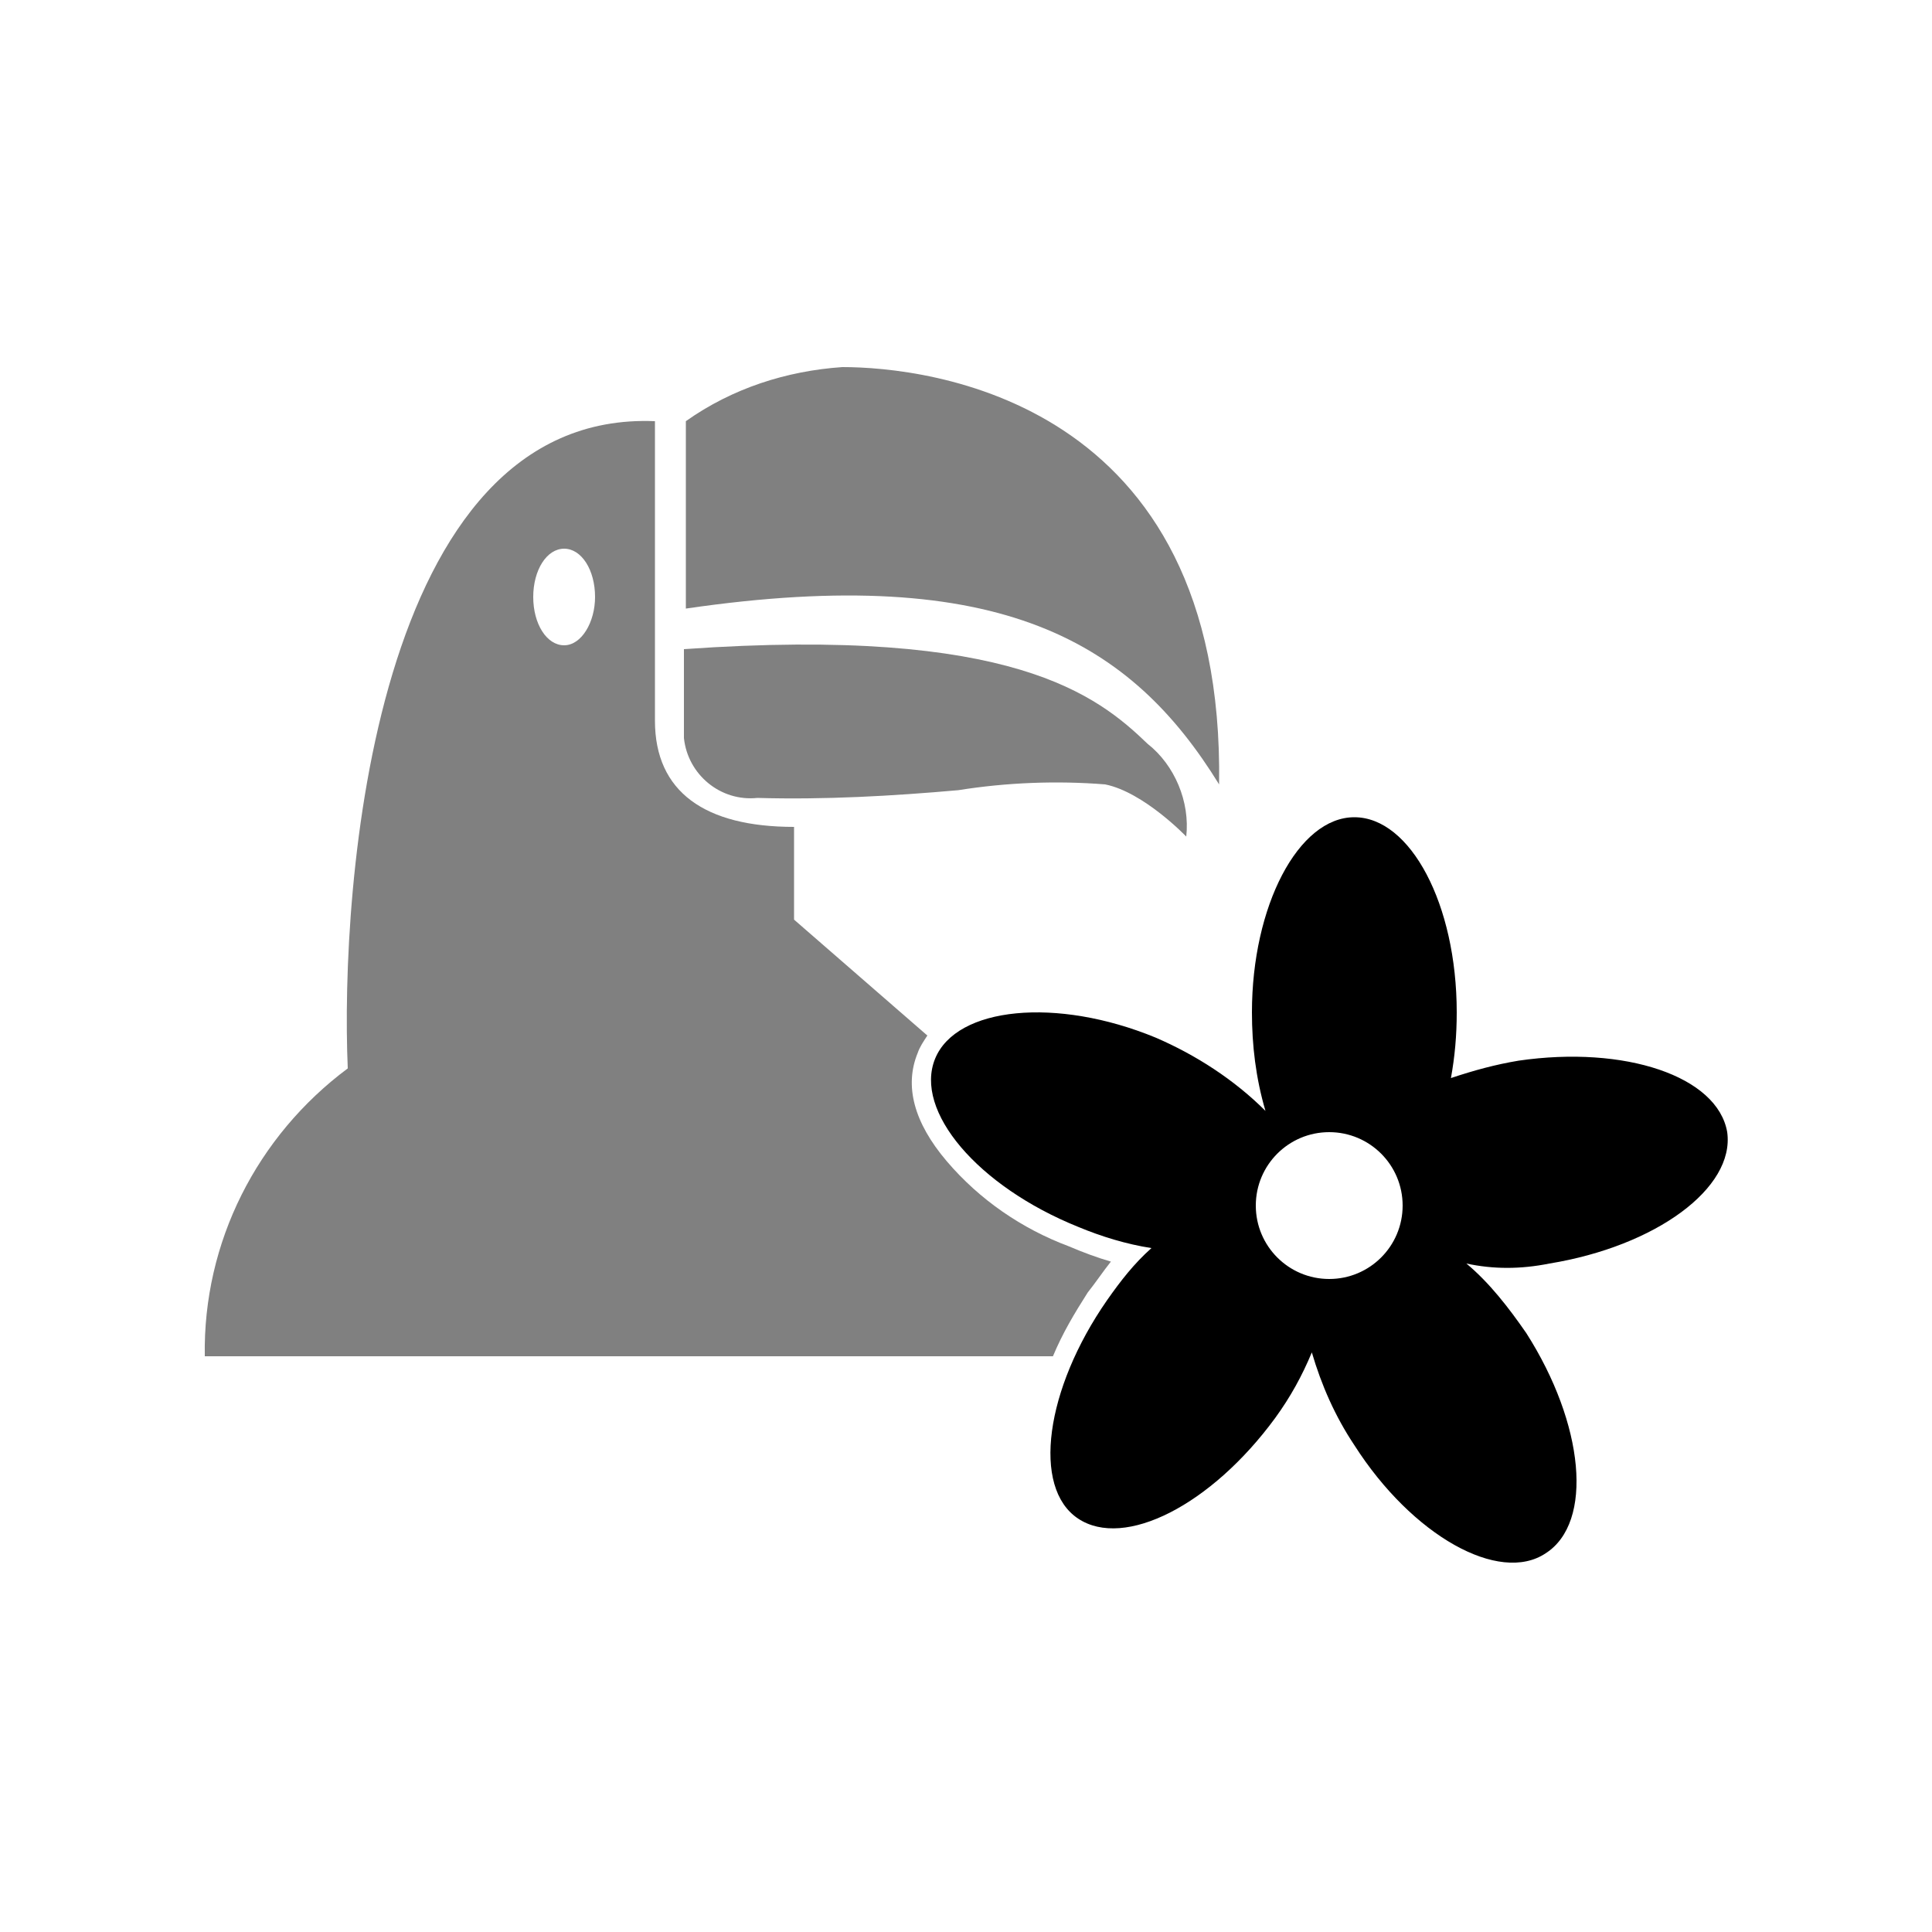 <?xml version="1.0" encoding="utf-8"?>
<!-- Generator: Adobe Illustrator 25.2.0, SVG Export Plug-In . SVG Version: 6.00 Build 0)  -->
<svg version="1.1" id="Layer_1" xmlns="http://www.w3.org/2000/svg" xmlns:xlink="http://www.w3.org/1999/xlink" x="0px" y="0px"
	 viewBox="0 0 100 100" style="enable-background:new 0 0 100 100;" xml:space="preserve">
<path style="fill:#808080;" d="M63.1,40.6C63.4,20.6,47.9,19,43.6,19c-2.9,0.2-5.7,1.1-8.1,2.8v9.7C51.9,29.1,58.6,33.3,63.1,40.6z"
	/>
<path style="fill:#808080;" d="M35.4,33.6v4.6c0.2,1.9,1.9,3.3,3.8,3.1c3.5,0.1,7-0.1,10.4-0.4c2.5-0.4,5.1-0.5,7.6-0.3
	c2,0.4,4.2,2.7,4.2,2.7c0.2-1.8-0.6-3.7-2-4.8C56.8,36,52.4,32.4,35.4,33.6z"/>
<path style="fill:#808080;" d="M49,60.1c-1.7-2-2.2-3.9-1.5-5.6c0.1-0.3,0.3-0.6,0.5-0.9l-6.9-6v-4.8c-4.6,0-7.2-1.8-7.2-5.5V21.8
	C19.3,21.2,17.6,46,18,55.3c-4.7,3.5-7.5,9-7.4,14.9h43.9c0.5-1.2,1.1-2.2,1.8-3.3c0.4-0.5,0.8-1.1,1.2-1.6
	c-0.7-0.2-1.5-0.5-2.2-0.8C52.9,63.6,50.7,62.1,49,60.1z M29.2,33.4c-0.9,0-1.6-1.1-1.6-2.5c0-1.4,0.7-2.5,1.6-2.5s1.6,1.1,1.6,2.5
	C30.8,32.2,30.1,33.4,29.2,33.4z"/>
<path d="M80.2,65.4c5.5-0.9,9.6-3.9,9.2-6.8c-0.5-2.9-5.3-4.5-10.8-3.7c-1.2,0.2-2.3,0.5-3.5,0.9c0.2-1.1,0.3-2.2,0.3-3.4
	c0-5.6-2.4-10.1-5.3-10.1s-5.3,4.6-5.3,10.1c0,1.7,0.2,3.4,0.7,5.1c-1.6-1.6-3.6-2.9-5.7-3.8c-5.1-2.1-10.3-1.6-11.4,1.1
	s2.2,6.6,7.4,8.7c1.2,0.5,2.5,0.9,3.8,1.1c-0.9,0.8-1.6,1.7-2.3,2.7c-3.2,4.6-3.9,9.7-1.5,11.3s6.9-0.7,10.2-5.2
	c0.8-1.1,1.4-2.2,1.9-3.4c0.5,1.7,1.2,3.3,2.2,4.8c3,4.7,7.5,7.2,9.9,5.6c2.5-1.6,2-6.7-1-11.4c-0.9-1.3-1.9-2.6-3.1-3.6
	C77.3,65.7,78.7,65.7,80.2,65.4z M68.8,66.2c-2.1,0-3.8-1.7-3.8-3.8c0-2.1,1.7-3.8,3.8-3.8c2.1,0,3.8,1.7,3.8,3.8l0,0
	C72.6,64.5,70.9,66.2,68.8,66.2z"/>
</svg>
